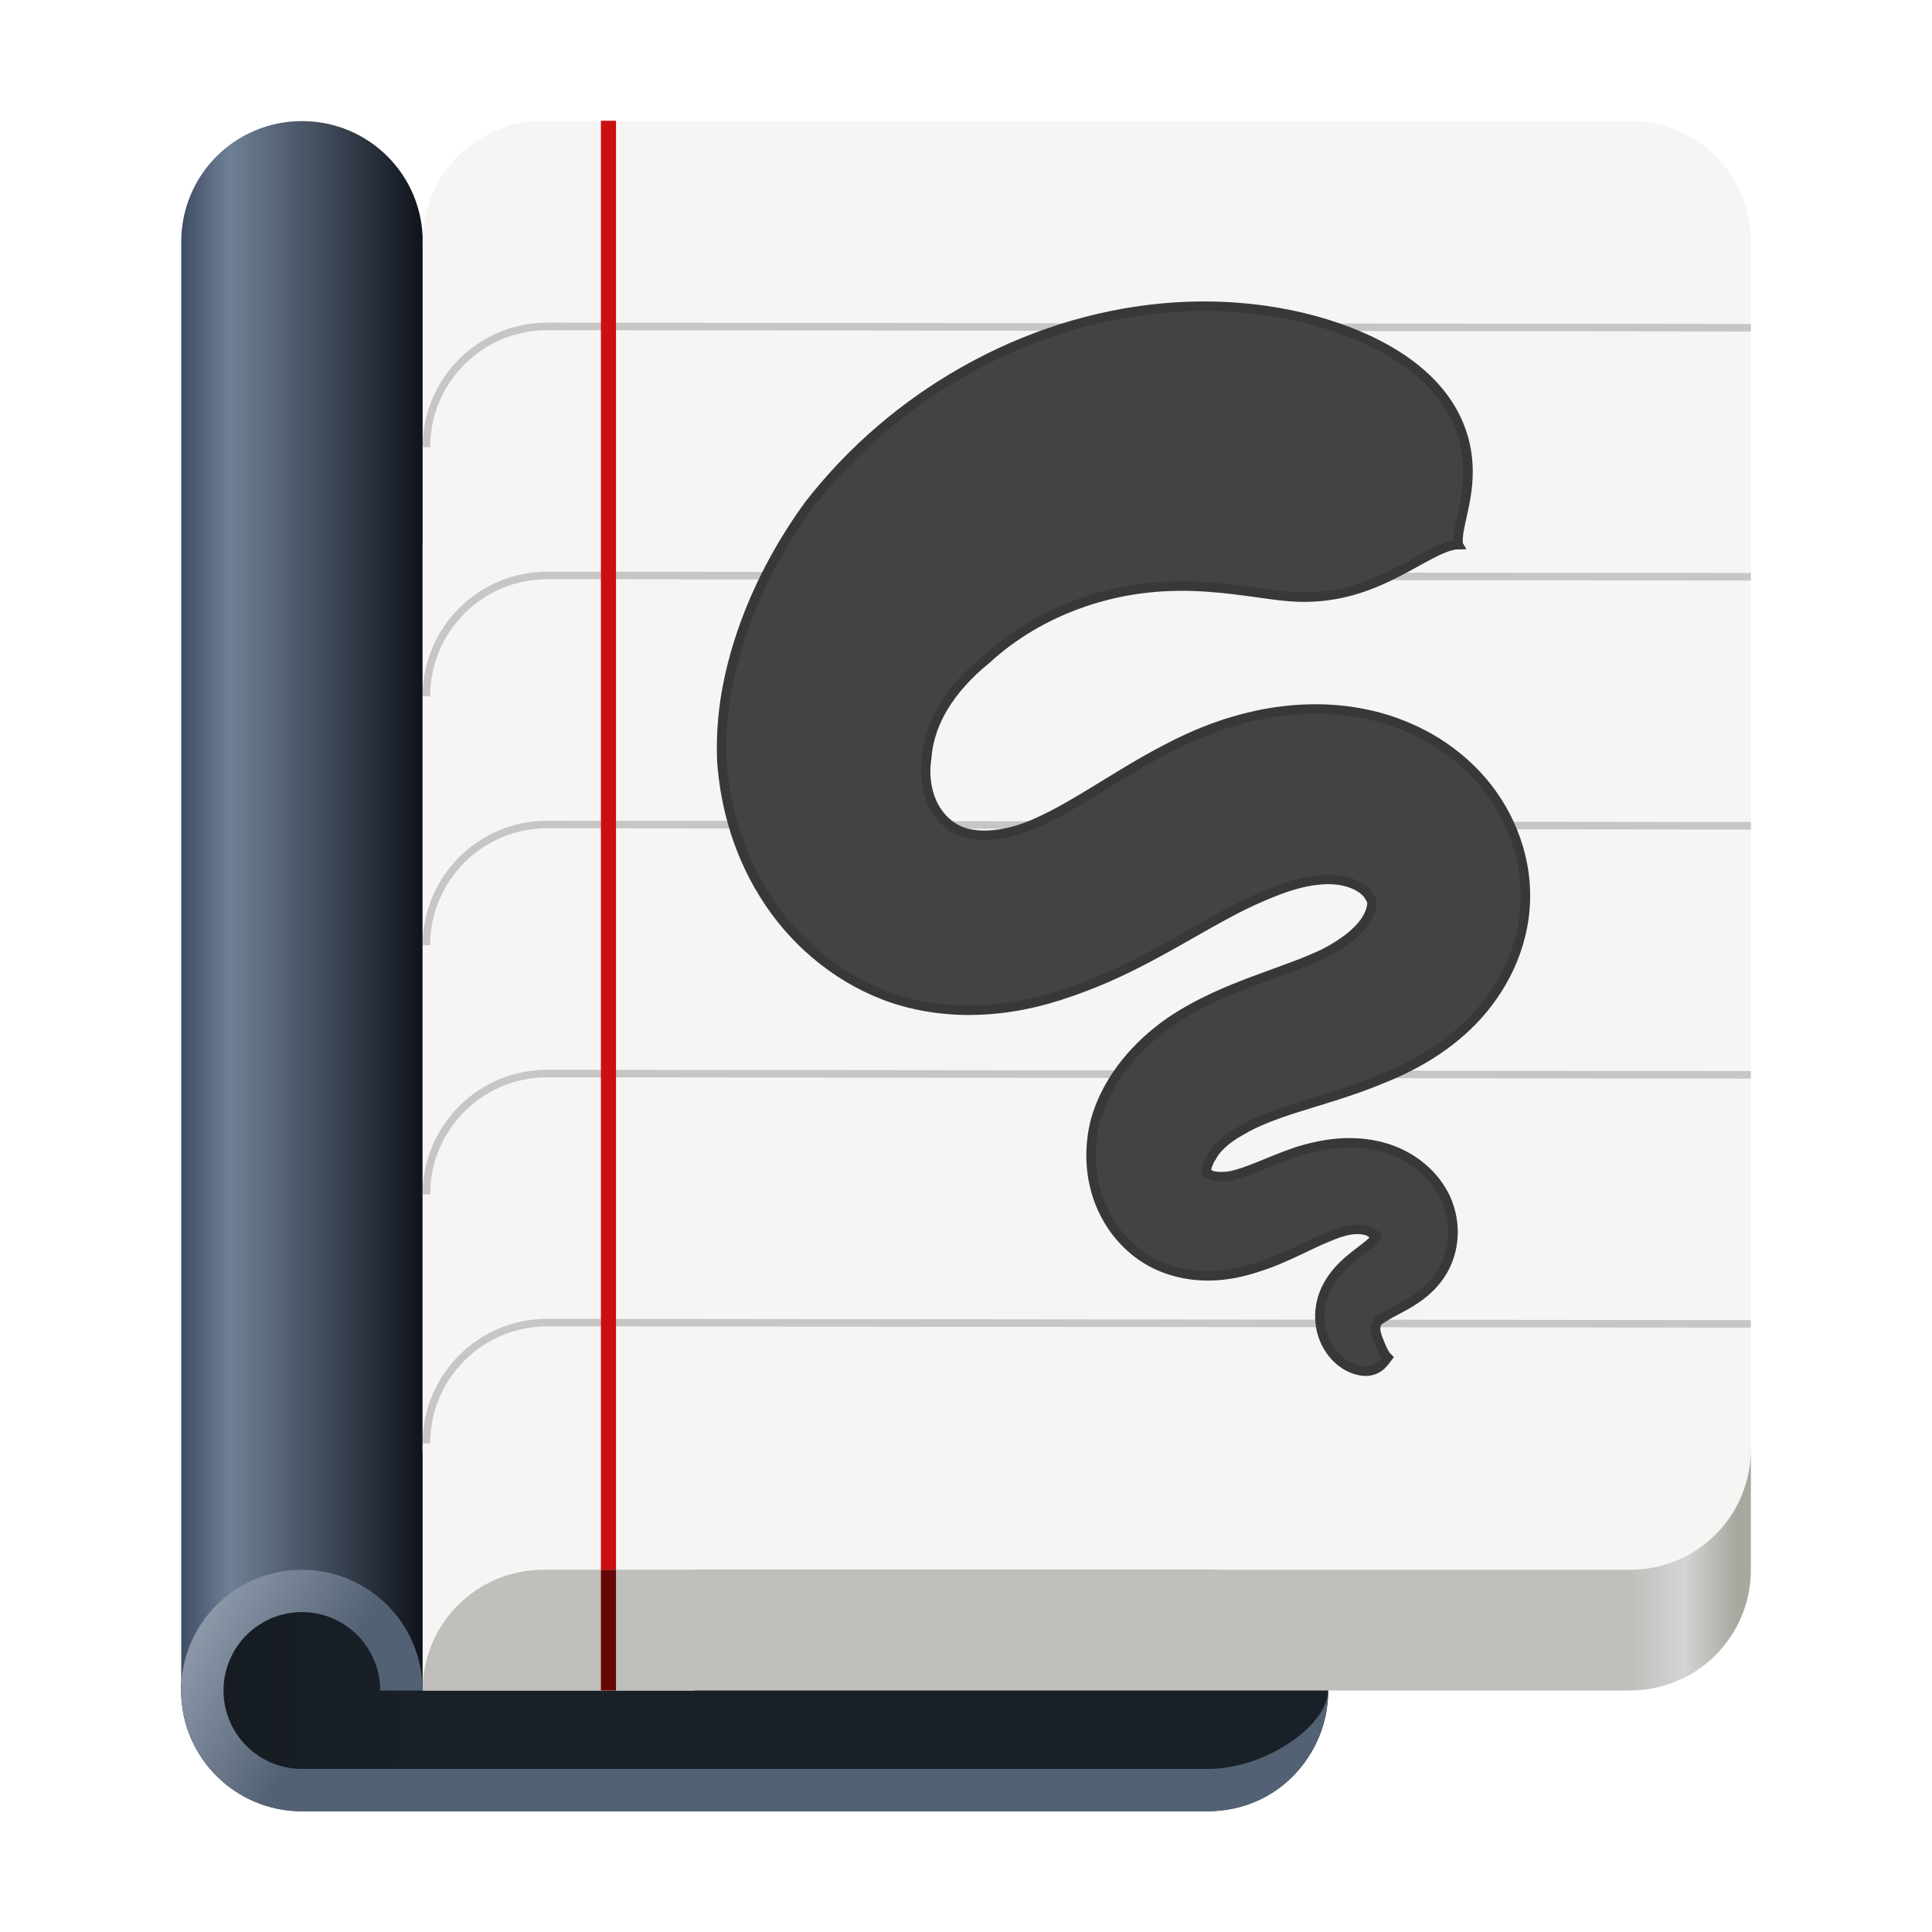 <?xml version="1.0" encoding="UTF-8"?>
<svg height="128px" viewBox="0 0 128 128" width="128px" xmlns="http://www.w3.org/2000/svg" xmlns:xlink="http://www.w3.org/1999/xlink">
    <linearGradient id="a" gradientUnits="userSpaceOnUse" x1="12.007" x2="28.007" y1="68.022" y2="68.022">
        <stop offset="0" stop-color="#3f4d63"/>
        <stop offset="0.202" stop-color="#6f8096"/>
        <stop offset="1" stop-color="#0f131b"/>
    </linearGradient>
    <linearGradient id="b" gradientUnits="userSpaceOnUse" x1="12.061" x2="27.939" y1="111.978" y2="111.978">
        <stop offset="0" stop-color="#151b21"/>
        <stop offset="1" stop-color="#192027"/>
    </linearGradient>
    <linearGradient id="c" gradientUnits="userSpaceOnUse" x1="108" x2="116" y1="102" y2="102">
        <stop offset="0" stop-color="#c0bfbc"/>
        <stop offset="0.448" stop-color="#d4d4d3"/>
        <stop offset="0.877" stop-color="#a9a8a0"/>
    </linearGradient>
    <linearGradient id="d" gradientUnits="userSpaceOnUse" x1="12" x2="21.835" y1="106.554" y2="112.022">
        <stop offset="0" stop-color="#94a2b2"/>
        <stop offset="1" stop-color="#536174"/>
    </linearGradient>
    <path d="m 20 104 h 60 c 4.418 0 8 3.582 8 8 s -3.582 8 -8 8 h -60 c -4.418 0 -8 -3.582 -8 -8 s 3.582 -8 8 -8 z m 0 0" fill="#192027"/>
    <path d="m 20.008 8.023 c 4.434 0 8 3.566 8 8 v 96 h -16 v -96 c 0 -4.434 3.566 -8 8 -8 z m 0 0" fill="url(#a)"/>
    <path d="m 27.938 111.977 c 0 4.387 -3.555 7.941 -7.938 7.941 s -7.938 -3.555 -7.938 -7.941 c 0 -4.383 3.555 -7.938 7.938 -7.938 s 7.938 3.555 7.938 7.938 z m 0 0" fill="url(#b)"/>
    <g fill="#f6f5f4">
        <path d="m 28 36 h 18 v 76 h -18 z m 0 0"/>
        <path d="m 36 88 h 72 c 4.418 0 8 3.582 8 8 s -3.582 8 -8 8 h -72 c -4.418 0 -8 -3.582 -8 -8 s 3.582 -8 8 -8 z m 0 0"/>
        <path d="m 28 16 h 88 v 80 h -88 z m 0 0"/>
        <path d="m 36 8 h 72 c 4.418 0 8 3.582 8 8 s -3.582 8 -8 8 h -72 c -4.418 0 -8 -3.582 -8 -8 s 3.582 -8 8 -8 z m 0 0"/>
        <path d="m 36 88 h 72 c 4.418 0 8 3.582 8 8 s -3.582 8 -8 8 h -72 c -4.418 0 -8 -3.582 -8 -8 s 3.582 -8 8 -8 z m 0 0"/>
    </g>
    <path d="m 116 96 c 0 4.434 -3.566 8 -8 8 h -72 c -4.418 0 -8 3.582 -8 8 h 80 c 4.418 0 8 -3.582 8 -8 z m 0 0" fill="url(#c)"/>
    <path d="m 116 71.211 l -79.75 -0.086 c -4.418 0 -8 3.582 -8 8" fill="none" stroke="#c8c6c5" stroke-width="0.5"/>
    <path d="m 116 87.711 l -79.75 -0.086 c -4.418 0 -8 3.582 -8 8" fill="none" stroke="#c8c6c5" stroke-width="0.5"/>
    <path d="m 116 54.711 l -79.75 -0.086 c -4.418 0 -8 3.582 -8 8" fill="none" stroke="#c8c6c5" stroke-width="0.5"/>
    <path d="m 116 38.211 l -79.75 -0.086 c -4.418 0 -8 3.582 -8 8" fill="none" stroke="#c8c6c5" stroke-width="0.5"/>
    <path d="m 116 21.711 l -79.75 -0.086 c -4.418 0 -8 3.582 -8 8" fill="none" stroke="#c8c6c5" stroke-width="0.5"/>
    <path d="m 20 104 c -4.418 0 -8 3.582 -8 8 s 3.582 8 8 8 h 60.027 c 4.719 0 7.957 -3.812 7.957 -8 c 0.016 2.266 -4.082 5.195 -7.957 5.195 h -60.027 c -2.867 -0.004 -5.191 -2.328 -5.191 -5.195 s 2.324 -5.191 5.191 -5.195 c 2.867 0.004 5.191 2.328 5.191 5.195 h 2.809 c 0 -4.418 -3.582 -8 -8 -8 z m 0 0" fill="url(#d)"/>
    <path d="m 40.312 104 v -96" fill="none" stroke="#c90f0f"/>
    <path d="m 40.312 104 v 8" fill="none" stroke="#680606"/>
    <path d="m 96.613 36.074 c -0.145 -1.113 0.758 -2.875 0.637 -5.273 c -0.125 -2.402 -1.355 -5.75 -6.406 -8.18 c -0.09 -0.043 -0.18 -0.086 -0.273 -0.129 c -3.285 -1.516 -8.074 -2.602 -13.66 -2.07 c -4.34 0.414 -8.848 1.785 -13.098 4.203 c -3.824 2.168 -7.348 5.137 -10.207 8.809 c -1.68 2.309 -3.145 4.922 -4.191 7.742 c -0.453 1.219 -0.828 2.48 -1.109 3.77 c -0.363 1.676 -0.562 3.508 -0.484 5.441 c 0.207 3.066 1.121 6.418 3.164 9.434 c 0.965 1.43 2.164 2.727 3.551 3.809 c 1.379 1.082 2.957 1.957 4.68 2.531 c 2.762 0.902 5.477 0.902 7.723 0.562 c 1.191 -0.18 2.285 -0.457 3.25 -0.766 c 1.191 -0.379 2.285 -0.816 3.148 -1.188 c 1.883 -0.824 3.648 -1.812 5.055 -2.609 s 2.785 -1.598 4.109 -2.246 c 0.789 -0.375 1.727 -0.793 2.652 -1.109 c 0.246 -0.082 0.492 -0.16 0.738 -0.227 c 0.922 -0.254 1.832 -0.367 2.641 -0.285 c 0.691 0.066 1.277 0.293 1.672 0.57 c 0.168 0.105 0.312 0.254 0.434 0.41 c 0.105 0.145 0.176 0.281 0.215 0.355 c 0.043 0.094 0.066 0.285 -0.008 0.562 c -0.07 0.281 -0.223 0.605 -0.457 0.93 c -0.242 0.332 -0.578 0.676 -1.031 1.031 c -0.445 0.344 -0.977 0.68 -1.594 1.004 c -1.355 0.652 -2.703 1.09 -4.598 1.797 c -1.719 0.641 -3.77 1.469 -5.691 2.781 c -1.008 0.711 -2.016 1.598 -2.883 2.672 c -0.863 1.074 -1.613 2.371 -2.031 3.891 c -0.375 1.52 -0.395 3.207 0.109 4.828 c 0.254 0.824 0.645 1.605 1.145 2.301 c 0.508 0.703 1.145 1.34 1.898 1.848 c 1.34 0.891 2.816 1.219 4.094 1.254 h 0.434 c 1.082 -0.027 2.113 -0.25 3.055 -0.566 c 0.984 -0.301 1.875 -0.707 2.641 -1.066 c 0.781 -0.371 1.383 -0.672 2.012 -0.922 c 0.574 -0.254 1.074 -0.418 1.527 -0.488 c 0.43 -0.066 0.781 -0.035 1.035 0.035 c 0.113 0.031 0.215 0.082 0.297 0.133 c 0.078 0.051 0.133 0.098 0.16 0.121 c 0.043 0.02 0.082 0.051 0.109 0.059 c 0.031 0 0.059 0.016 0.098 0.008 c 0.035 -0.008 0 0.117 -0.141 0.281 c -0.164 0.191 -0.402 0.383 -0.77 0.668 c -0.355 0.27 -0.84 0.625 -1.281 1.062 c -0.488 0.48 -0.965 1.09 -1.258 1.844 c -0.293 0.762 -0.34 1.543 -0.219 2.23 c 0.141 0.801 0.512 1.457 0.941 1.922 c 0.578 0.633 1.25 0.902 1.746 0.977 c 0.121 0.016 0.234 0.023 0.34 0.02 c 0.883 -0.031 1.238 -0.707 1.395 -0.906 c -0.219 -0.207 -0.441 -0.738 -0.617 -1.191 c -0.02 -0.051 -0.039 -0.098 -0.055 -0.148 c -0.07 -0.199 -0.133 -0.418 -0.117 -0.613 c 0.008 -0.141 0.043 -0.289 0.109 -0.383 c 0.055 -0.082 0.133 -0.156 0.203 -0.184 c 0.07 -0.031 0.188 -0.125 0.398 -0.254 c 0.262 -0.156 0.445 -0.246 0.91 -0.496 c 0.363 -0.191 0.902 -0.488 1.418 -0.891 s 1.109 -0.988 1.531 -1.805 c 0.375 -0.73 0.559 -1.539 0.559 -2.336 c 0.004 -0.797 -0.176 -1.57 -0.488 -2.262 c -0.328 -0.695 -0.781 -1.289 -1.297 -1.777 c -0.52 -0.492 -1.109 -0.883 -1.727 -1.176 c -1.238 -0.582 -2.543 -0.746 -3.688 -0.703 c -1.184 0.043 -2.27 0.309 -3.164 0.59 c -0.883 0.297 -1.797 0.688 -2.445 0.949 c -0.746 0.301 -1.32 0.508 -1.863 0.633 c -0.512 0.09 -0.898 0.082 -1.18 0.02 c -0.035 -0.008 -0.07 -0.016 -0.105 -0.027 c -0.285 -0.09 -0.441 -0.246 -0.398 -0.324 c 0.023 -0.031 0.027 -0.07 0.035 -0.137 c 0.008 -0.062 0.016 -0.133 0.047 -0.195 c 0.047 -0.133 0.125 -0.363 0.285 -0.578 c 0.117 -0.238 0.312 -0.508 0.633 -0.812 c 0.328 -0.312 0.758 -0.629 1.273 -0.91 c 1.039 -0.625 2.277 -1.09 3.883 -1.594 c 1.484 -0.469 3.52 -1.043 5.391 -1.82 c 1.008 -0.398 2.055 -0.887 3.07 -1.504 c 1.039 -0.629 2.066 -1.402 3.004 -2.359 c 0.973 -1 1.816 -2.18 2.438 -3.5 c 0.637 -1.359 1.051 -2.902 1.09 -4.555 c 0.039 -1.629 -0.293 -3.168 -0.848 -4.527 c -0.57 -1.41 -1.402 -2.676 -2.395 -3.734 c -2.102 -2.242 -4.762 -3.461 -7.152 -3.988 c -2.77 -0.613 -5.367 -0.387 -7.363 0.035 c -0.555 0.121 -1.078 0.254 -1.566 0.398 c -1.844 0.543 -3.375 1.273 -4.449 1.84 c -1.746 0.902 -3.484 2 -4.668 2.723 c -1.375 0.84 -2.605 1.566 -3.84 2.125 c -0.551 0.254 -1.152 0.48 -1.777 0.637 c -0.5 0.121 -0.988 0.203 -1.469 0.227 c -0.918 0.047 -1.691 -0.117 -2.215 -0.418 c -0.305 -0.164 -0.617 -0.402 -0.902 -0.715 c -0.285 -0.316 -0.527 -0.684 -0.691 -1.074 c -0.375 -0.867 -0.492 -1.918 -0.328 -2.914 c 0.043 -0.621 0.18 -1.246 0.395 -1.867 c 0.168 -0.48 0.398 -0.969 0.691 -1.461 c 0.688 -1.156 1.684 -2.25 2.852 -3.191 c 1.816 -1.676 3.941 -2.887 6.098 -3.672 c 2.398 -0.875 4.695 -1.176 6.711 -1.191 c 2.578 -0.016 4.887 0.426 6.695 0.637 c 0.051 0.004 0.102 0.012 0.152 0.016 c 2.859 0.316 5.051 -0.352 6.996 -1.281 c 1.887 -0.898 3.574 -2.113 4.629 -2.121 z m 0 0" fill="#444342" stroke="#383838" stroke-width="0.626"/>
</svg>
